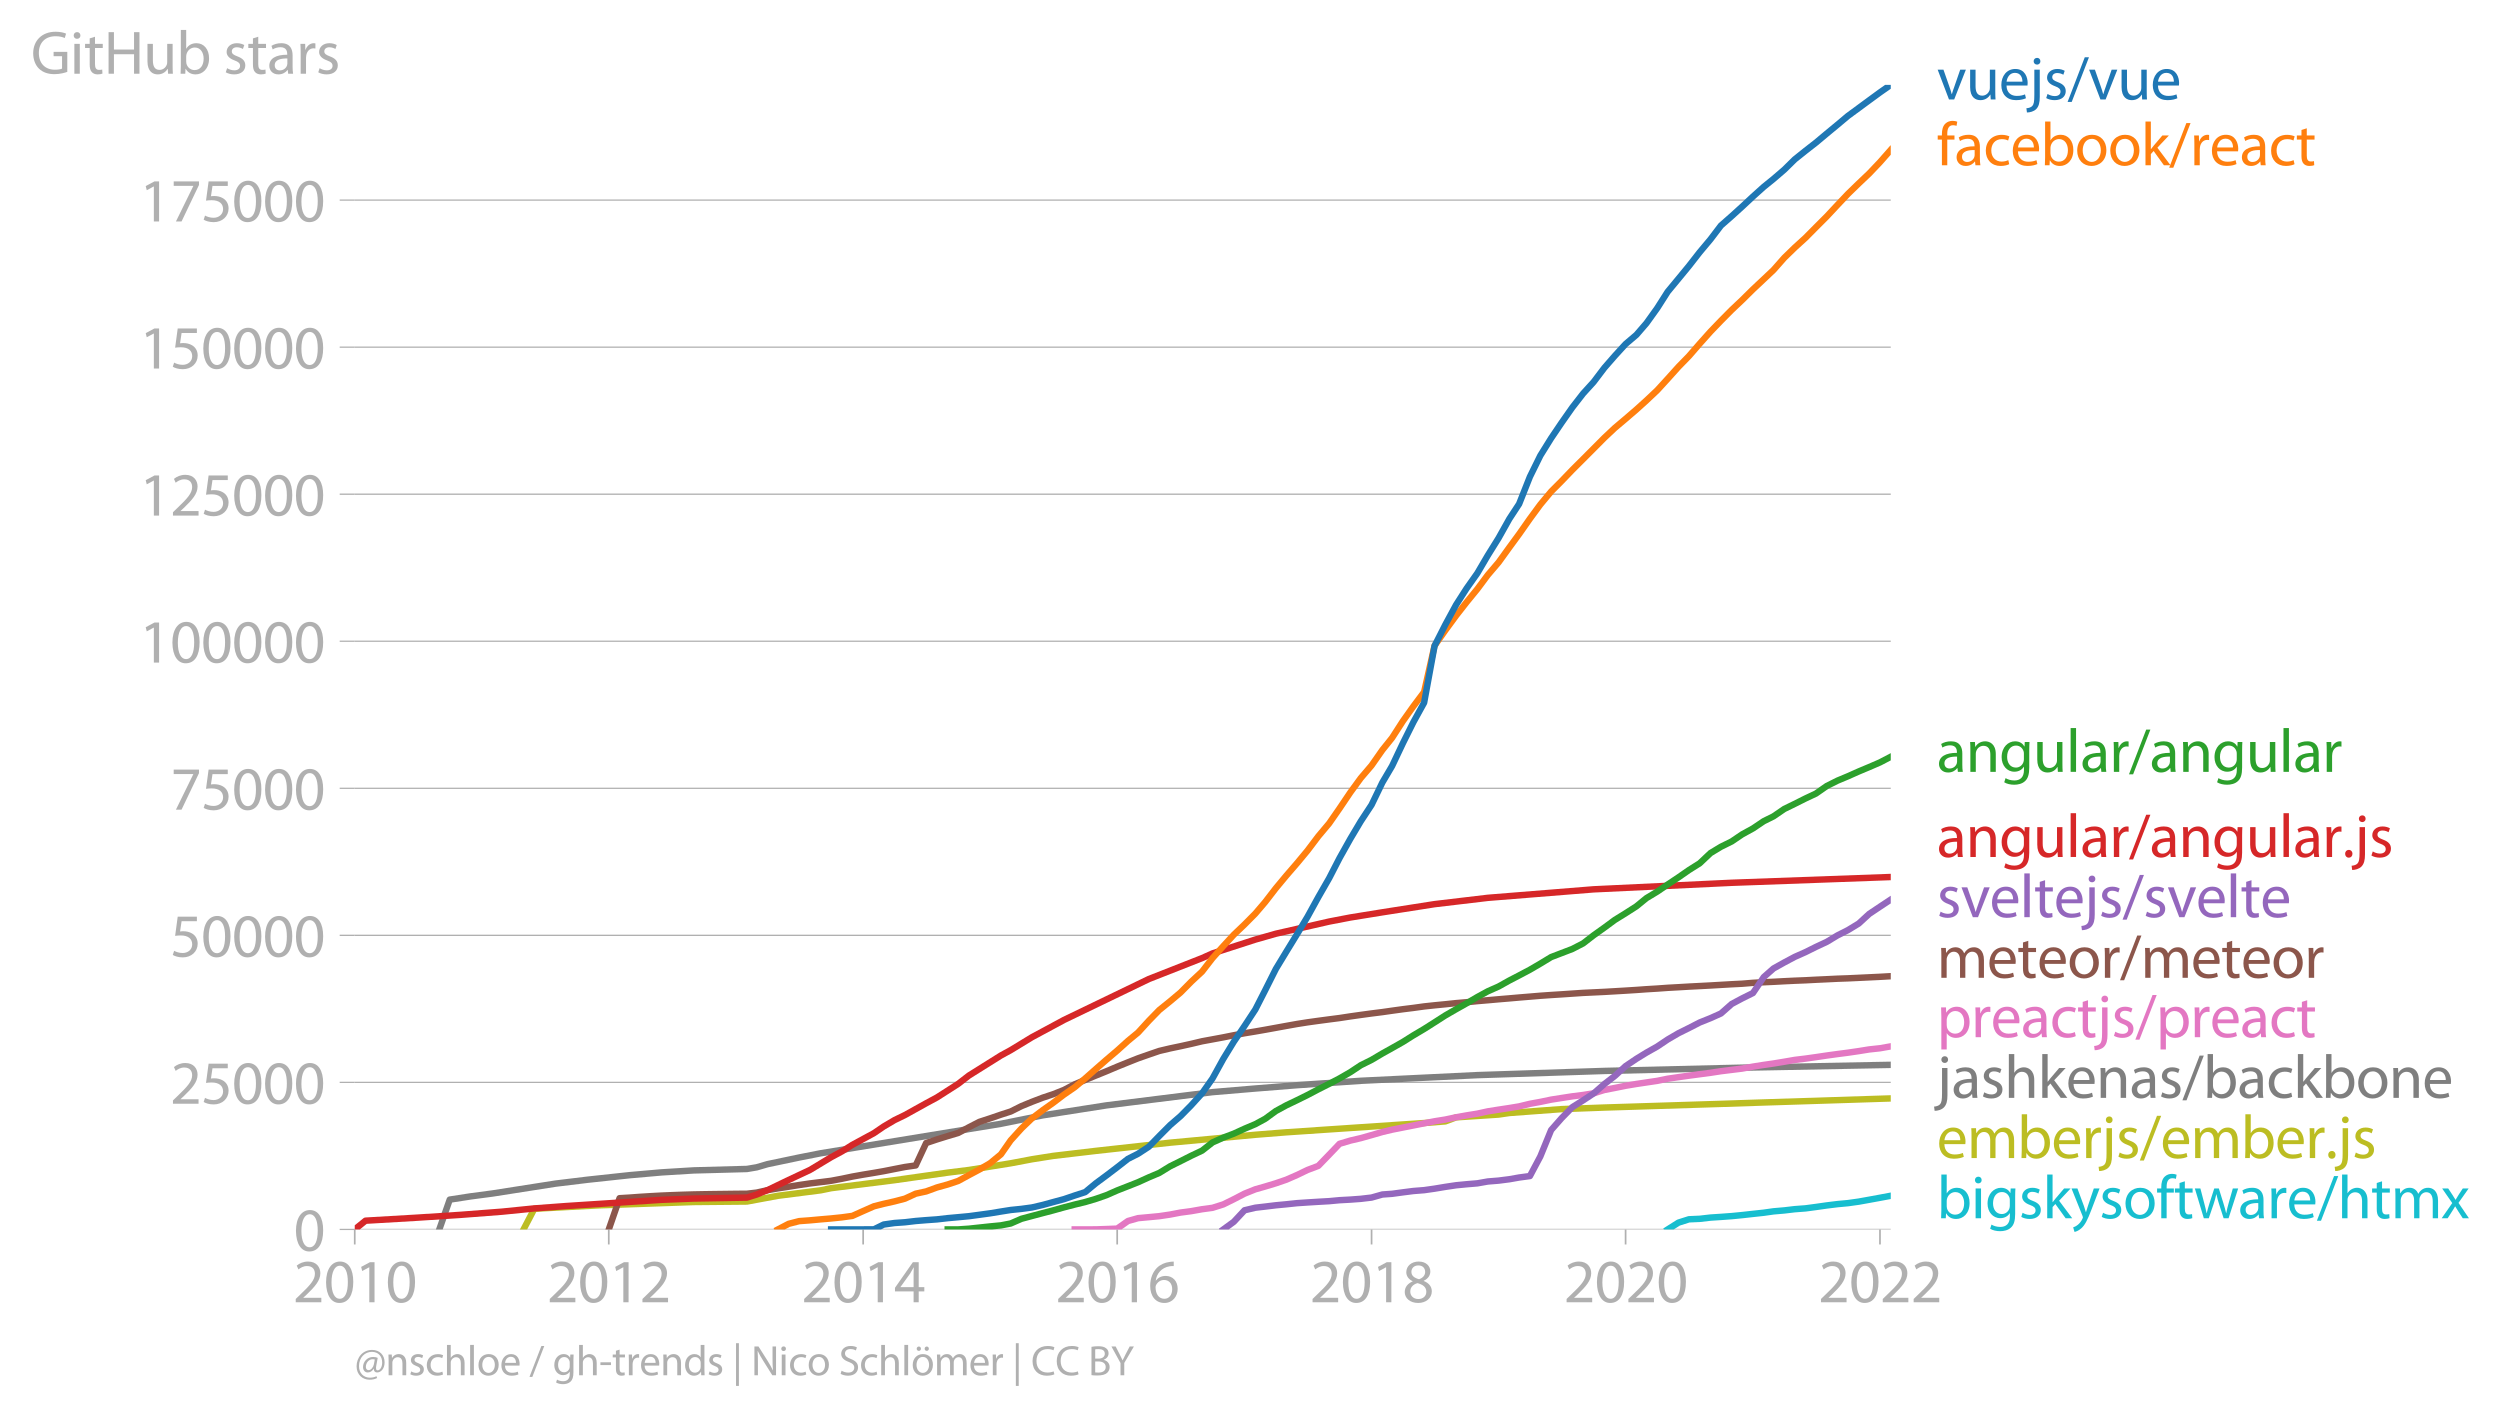 <?xml version="1.0" encoding="utf-8" standalone="no"?>
<!DOCTYPE svg PUBLIC "-//W3C//DTD SVG 1.1//EN"
  "http://www.w3.org/Graphics/SVG/1.1/DTD/svg11.dtd">
<svg xmlns:xlink="http://www.w3.org/1999/xlink" width="581.241pt" height="329.367pt" viewBox="0 0 581.241 329.367" xmlns="http://www.w3.org/2000/svg" version="1.1">
 <defs>
  <style type="text/css">*{stroke-linejoin: round; stroke-linecap: butt}</style>
 </defs>
 <g id="figure_1">
  <g id="patch_1">
   <path d="M 0 329.367 
L 581.241 329.367 
L 581.241 0 
L 0 0 
L 0 329.367 
z
" style="fill: none"/>
  </g>
  <g id="axes_1">
   <g id="patch_2">
    <path d="M 82.476 285.839 
L 439.596 285.839 
L 439.596 19.727 
L 82.476 19.727 
L 82.476 285.839 
z
" style="fill: none"/>
   </g>
   <g id="matplotlib.axis_1">
    <g id="xtick_1">
     <g id="line2d_1">
      <defs>
       <path id="m1dbf8ceb00" d="M 0 0 
L 0 3.5 
" style="stroke: #b0b0b0; stroke-width: 0.4"/>
      </defs>
      <g>
       <use xlink:href="#m1dbf8ceb00" x="82.476" y="285.839" style="fill: #b0b0b0; stroke: #b0b0b0; stroke-width: 0.4"/>
      </g>
     </g>
     <g id="text_1">
      <!-- 2010 -->
      <g style="fill: #b0b0b0" transform="translate(68.113 302.779)scale(0.14 -0.14)">
       <defs>
        <path id="MyriadPro-Regular-32" d="M 2944 0 
L 2944 467 
L 1075 467 
L 1075 480 
L 1408 787 
C 2285 1632 2842 2253 2842 3021 
C 2842 3616 2464 4230 1568 4230 
C 1088 4230 678 4051 390 3808 
L 570 3411 
C 762 3571 1075 3763 1453 3763 
C 2074 3763 2278 3373 2278 2950 
C 2272 2323 1792 1786 730 774 
L 288 346 
L 288 0 
L 2944 0 
z
" transform="scale(0.016)"/>
        <path id="MyriadPro-Regular-30" d="M 1677 4230 
C 832 4230 230 3462 230 2067 
C 243 691 794 -70 1606 -70 
C 2528 -70 3053 710 3053 2125 
C 3053 3450 2554 4230 1677 4230 
z
M 1645 3795 
C 2227 3795 2490 3123 2490 2099 
C 2490 1037 2214 365 1638 365 
C 1126 365 794 979 794 2061 
C 794 3194 1152 3795 1645 3795 
z
" transform="scale(0.016)"/>
        <path id="MyriadPro-Regular-31" d="M 1510 0 
L 2054 0 
L 2054 4160 
L 1574 4160 
L 666 3674 
L 774 3245 
L 1498 3635 
L 1510 3635 
L 1510 0 
z
" transform="scale(0.016)"/>
       </defs>
       <use xlink:href="#MyriadPro-Regular-32"/>
       <use xlink:href="#MyriadPro-Regular-30" x="51.3"/>
       <use xlink:href="#MyriadPro-Regular-31" x="102.6"/>
       <use xlink:href="#MyriadPro-Regular-30" x="153.9"/>
      </g>
     </g>
    </g>
    <g id="xtick_2">
     <g id="line2d_2">
      <g>
       <use xlink:href="#m1dbf8ceb00" x="141.538" y="285.839" style="fill: #b0b0b0; stroke: #b0b0b0; stroke-width: 0.4"/>
      </g>
     </g>
     <g id="text_2">
      <!-- 2012 -->
      <g style="fill: #b0b0b0" transform="translate(127.175 302.779)scale(0.14 -0.14)">
       <use xlink:href="#MyriadPro-Regular-32"/>
       <use xlink:href="#MyriadPro-Regular-30" x="51.3"/>
       <use xlink:href="#MyriadPro-Regular-31" x="102.6"/>
       <use xlink:href="#MyriadPro-Regular-32" x="153.9"/>
      </g>
     </g>
    </g>
    <g id="xtick_3">
     <g id="line2d_3">
      <g>
       <use xlink:href="#m1dbf8ceb00" x="200.68" y="285.839" style="fill: #b0b0b0; stroke: #b0b0b0; stroke-width: 0.4"/>
      </g>
     </g>
     <g id="text_3">
      <!-- 2014 -->
      <g style="fill: #b0b0b0" transform="translate(186.317 302.779)scale(0.14 -0.14)">
       <defs>
        <path id="MyriadPro-Regular-34" d="M 2560 0 
L 2560 1133 
L 3142 1133 
L 3142 1574 
L 2560 1574 
L 2560 4160 
L 1952 4160 
L 96 1504 
L 96 1133 
L 2029 1133 
L 2029 0 
L 2560 0 
z
M 666 1574 
L 666 1587 
L 1683 3002 
C 1798 3194 1901 3373 2029 3616 
L 2048 3616 
C 2035 3398 2029 3181 2029 2963 
L 2029 1574 
L 666 1574 
z
" transform="scale(0.016)"/>
       </defs>
       <use xlink:href="#MyriadPro-Regular-32"/>
       <use xlink:href="#MyriadPro-Regular-30" x="51.3"/>
       <use xlink:href="#MyriadPro-Regular-31" x="102.6"/>
       <use xlink:href="#MyriadPro-Regular-34" x="153.9"/>
      </g>
     </g>
    </g>
    <g id="xtick_4">
     <g id="line2d_4">
      <g>
       <use xlink:href="#m1dbf8ceb00" x="259.742" y="285.839" style="fill: #b0b0b0; stroke: #b0b0b0; stroke-width: 0.4"/>
      </g>
     </g>
     <g id="text_4">
      <!-- 2016 -->
      <g style="fill: #b0b0b0" transform="translate(245.379 302.779)scale(0.14 -0.14)">
       <defs>
        <path id="MyriadPro-Regular-36" d="M 2662 4224 
C 2560 4224 2419 4218 2253 4192 
C 1728 4128 1267 3917 922 3578 
C 512 3168 218 2522 218 1702 
C 218 621 800 -70 1690 -70 
C 2554 -70 3072 634 3072 1395 
C 3072 2208 2554 2739 1818 2739 
C 1357 2739 1011 2522 813 2259 
L 794 2259 
C 890 2944 1357 3590 2240 3738 
C 2400 3763 2547 3770 2662 3763 
L 2662 4224 
z
M 1690 365 
C 1101 365 787 870 774 1555 
C 774 1658 800 1741 838 1805 
C 992 2106 1306 2317 1645 2317 
C 2163 2317 2502 1958 2502 1363 
C 2502 768 2176 365 1696 365 
L 1690 365 
z
" transform="scale(0.016)"/>
       </defs>
       <use xlink:href="#MyriadPro-Regular-32"/>
       <use xlink:href="#MyriadPro-Regular-30" x="51.3"/>
       <use xlink:href="#MyriadPro-Regular-31" x="102.6"/>
       <use xlink:href="#MyriadPro-Regular-36" x="153.9"/>
      </g>
     </g>
    </g>
    <g id="xtick_5">
     <g id="line2d_5">
      <g>
       <use xlink:href="#m1dbf8ceb00" x="318.884" y="285.839" style="fill: #b0b0b0; stroke: #b0b0b0; stroke-width: 0.4"/>
      </g>
     </g>
     <g id="text_5">
      <!-- 2018 -->
      <g style="fill: #b0b0b0" transform="translate(304.521 302.779)scale(0.14 -0.14)">
       <defs>
        <path id="MyriadPro-Regular-38" d="M 1062 2170 
C 550 1952 237 1581 237 1056 
C 237 448 762 -70 1632 -70 
C 2426 -70 3046 416 3046 1139 
C 3046 1645 2726 2010 2208 2214 
L 2208 2234 
C 2720 2477 2893 2854 2893 3206 
C 2893 3725 2490 4230 1683 4230 
C 954 4230 397 3782 397 3123 
C 397 2765 595 2406 1056 2189 
L 1062 2170 
z
M 1645 339 
C 1114 339 794 710 813 1133 
C 813 1530 1075 1850 1562 1990 
C 2125 1830 2477 1587 2477 1082 
C 2477 659 2150 339 1645 339 
z
M 1651 3827 
C 2157 3827 2355 3482 2355 3149 
C 2355 2771 2080 2515 1722 2394 
C 1242 2522 928 2746 928 3162 
C 928 3520 1184 3827 1651 3827 
z
" transform="scale(0.016)"/>
       </defs>
       <use xlink:href="#MyriadPro-Regular-32"/>
       <use xlink:href="#MyriadPro-Regular-30" x="51.3"/>
       <use xlink:href="#MyriadPro-Regular-31" x="102.6"/>
       <use xlink:href="#MyriadPro-Regular-38" x="153.9"/>
      </g>
     </g>
    </g>
    <g id="xtick_6">
     <g id="line2d_6">
      <g>
       <use xlink:href="#m1dbf8ceb00" x="377.946" y="285.839" style="fill: #b0b0b0; stroke: #b0b0b0; stroke-width: 0.4"/>
      </g>
     </g>
     <g id="text_6">
      <!-- 2020 -->
      <g style="fill: #b0b0b0" transform="translate(363.583 302.779)scale(0.14 -0.14)">
       <use xlink:href="#MyriadPro-Regular-32"/>
       <use xlink:href="#MyriadPro-Regular-30" x="51.3"/>
       <use xlink:href="#MyriadPro-Regular-32" x="102.6"/>
       <use xlink:href="#MyriadPro-Regular-30" x="153.9"/>
      </g>
     </g>
    </g>
    <g id="xtick_7">
     <g id="line2d_7">
      <g>
       <use xlink:href="#m1dbf8ceb00" x="437.088" y="285.839" style="fill: #b0b0b0; stroke: #b0b0b0; stroke-width: 0.4"/>
      </g>
     </g>
     <g id="text_7">
      <!-- 2022 -->
      <g style="fill: #b0b0b0" transform="translate(422.725 302.779)scale(0.14 -0.14)">
       <use xlink:href="#MyriadPro-Regular-32"/>
       <use xlink:href="#MyriadPro-Regular-30" x="51.3"/>
       <use xlink:href="#MyriadPro-Regular-32" x="102.6"/>
       <use xlink:href="#MyriadPro-Regular-32" x="153.9"/>
      </g>
     </g>
    </g>
   </g>
   <g id="matplotlib.axis_2">
    <g id="ytick_1">
     <g id="line2d_8">
      <path d="M 82.476 285.839 
L 439.596 285.839 
" clip-path="url(#pa675937e5c)" style="fill: none; stroke: #b0b0b0; stroke-width: 0.3; stroke-linecap: square"/>
     </g>
     <g id="line2d_9">
      <defs>
       <path id="maea48a075a" d="M 0 0 
L -3.5 0 
" style="stroke: #b0b0b0; stroke-width: 0.3"/>
      </defs>
      <g>
       <use xlink:href="#maea48a075a" x="82.476" y="285.839" style="fill: #b0b0b0; stroke: #b0b0b0; stroke-width: 0.3"/>
      </g>
     </g>
     <g id="text_8">
      <!-- 0 -->
      <g style="fill: #b0b0b0" transform="translate(68.295 290.809)scale(0.14 -0.14)">
       <use xlink:href="#MyriadPro-Regular-30"/>
      </g>
     </g>
    </g>
    <g id="ytick_2">
     <g id="line2d_10">
      <path d="M 82.476 251.651 
L 439.596 251.651 
" clip-path="url(#pa675937e5c)" style="fill: none; stroke: #b0b0b0; stroke-width: 0.3; stroke-linecap: square"/>
     </g>
     <g id="line2d_11">
      <g>
       <use xlink:href="#maea48a075a" x="82.476" y="251.651" style="fill: #b0b0b0; stroke: #b0b0b0; stroke-width: 0.3"/>
      </g>
     </g>
     <g id="text_9">
      <!-- 25000 -->
      <g style="fill: #b0b0b0" transform="translate(39.568 256.621)scale(0.14 -0.14)">
       <defs>
        <path id="MyriadPro-Regular-35" d="M 2771 4160 
L 781 4160 
L 512 2163 
C 666 2182 851 2208 1088 2208 
C 1920 2208 2278 1824 2285 1286 
C 2285 730 1830 384 1299 384 
C 922 384 582 512 410 614 
L 269 186 
C 467 58 851 -70 1306 -70 
C 2208 -70 2854 538 2854 1350 
C 2854 1875 2586 2234 2259 2419 
C 2003 2573 1683 2643 1363 2643 
C 1210 2643 1120 2630 1024 2618 
L 1184 3686 
L 2771 3686 
L 2771 4160 
z
" transform="scale(0.016)"/>
       </defs>
       <use xlink:href="#MyriadPro-Regular-32"/>
       <use xlink:href="#MyriadPro-Regular-35" x="51.3"/>
       <use xlink:href="#MyriadPro-Regular-30" x="102.6"/>
       <use xlink:href="#MyriadPro-Regular-30" x="153.9"/>
       <use xlink:href="#MyriadPro-Regular-30" x="205.2"/>
      </g>
     </g>
    </g>
    <g id="ytick_3">
     <g id="line2d_12">
      <path d="M 82.476 217.463 
L 439.596 217.463 
" clip-path="url(#pa675937e5c)" style="fill: none; stroke: #b0b0b0; stroke-width: 0.3; stroke-linecap: square"/>
     </g>
     <g id="line2d_13">
      <g>
       <use xlink:href="#maea48a075a" x="82.476" y="217.463" style="fill: #b0b0b0; stroke: #b0b0b0; stroke-width: 0.3"/>
      </g>
     </g>
     <g id="text_10">
      <!-- 50000 -->
      <g style="fill: #b0b0b0" transform="translate(39.568 222.433)scale(0.14 -0.14)">
       <use xlink:href="#MyriadPro-Regular-35"/>
       <use xlink:href="#MyriadPro-Regular-30" x="51.3"/>
       <use xlink:href="#MyriadPro-Regular-30" x="102.6"/>
       <use xlink:href="#MyriadPro-Regular-30" x="153.9"/>
       <use xlink:href="#MyriadPro-Regular-30" x="205.2"/>
      </g>
     </g>
    </g>
    <g id="ytick_4">
     <g id="line2d_14">
      <path d="M 82.476 183.275 
L 439.596 183.275 
" clip-path="url(#pa675937e5c)" style="fill: none; stroke: #b0b0b0; stroke-width: 0.3; stroke-linecap: square"/>
     </g>
     <g id="line2d_15">
      <g>
       <use xlink:href="#maea48a075a" x="82.476" y="183.275" style="fill: #b0b0b0; stroke: #b0b0b0; stroke-width: 0.3"/>
      </g>
     </g>
     <g id="text_11">
      <!-- 75000 -->
      <g style="fill: #b0b0b0" transform="translate(39.568 188.245)scale(0.14 -0.14)">
       <defs>
        <path id="MyriadPro-Regular-37" d="M 365 4160 
L 365 3693 
L 2400 3693 
L 2400 3680 
L 595 0 
L 1178 0 
L 2989 3789 
L 2989 4160 
L 365 4160 
z
" transform="scale(0.016)"/>
       </defs>
       <use xlink:href="#MyriadPro-Regular-37"/>
       <use xlink:href="#MyriadPro-Regular-35" x="51.3"/>
       <use xlink:href="#MyriadPro-Regular-30" x="102.6"/>
       <use xlink:href="#MyriadPro-Regular-30" x="153.9"/>
       <use xlink:href="#MyriadPro-Regular-30" x="205.2"/>
      </g>
     </g>
    </g>
    <g id="ytick_5">
     <g id="line2d_16">
      <path d="M 82.476 149.087 
L 439.596 149.087 
" clip-path="url(#pa675937e5c)" style="fill: none; stroke: #b0b0b0; stroke-width: 0.3; stroke-linecap: square"/>
     </g>
     <g id="line2d_17">
      <g>
       <use xlink:href="#maea48a075a" x="82.476" y="149.087" style="fill: #b0b0b0; stroke: #b0b0b0; stroke-width: 0.3"/>
      </g>
     </g>
     <g id="text_12">
      <!-- 100000 -->
      <g style="fill: #b0b0b0" transform="translate(32.387 154.057)scale(0.14 -0.14)">
       <use xlink:href="#MyriadPro-Regular-31"/>
       <use xlink:href="#MyriadPro-Regular-30" x="51.3"/>
       <use xlink:href="#MyriadPro-Regular-30" x="102.6"/>
       <use xlink:href="#MyriadPro-Regular-30" x="153.9"/>
       <use xlink:href="#MyriadPro-Regular-30" x="205.2"/>
       <use xlink:href="#MyriadPro-Regular-30" x="256.5"/>
      </g>
     </g>
    </g>
    <g id="ytick_6">
     <g id="line2d_18">
      <path d="M 82.476 114.899 
L 439.596 114.899 
" clip-path="url(#pa675937e5c)" style="fill: none; stroke: #b0b0b0; stroke-width: 0.3; stroke-linecap: square"/>
     </g>
     <g id="line2d_19">
      <g>
       <use xlink:href="#maea48a075a" x="82.476" y="114.899" style="fill: #b0b0b0; stroke: #b0b0b0; stroke-width: 0.3"/>
      </g>
     </g>
     <g id="text_13">
      <!-- 125000 -->
      <g style="fill: #b0b0b0" transform="translate(32.387 119.869)scale(0.14 -0.14)">
       <use xlink:href="#MyriadPro-Regular-31"/>
       <use xlink:href="#MyriadPro-Regular-32" x="51.3"/>
       <use xlink:href="#MyriadPro-Regular-35" x="102.6"/>
       <use xlink:href="#MyriadPro-Regular-30" x="153.9"/>
       <use xlink:href="#MyriadPro-Regular-30" x="205.2"/>
       <use xlink:href="#MyriadPro-Regular-30" x="256.5"/>
      </g>
     </g>
    </g>
    <g id="ytick_7">
     <g id="line2d_20">
      <path d="M 82.476 80.711 
L 439.596 80.711 
" clip-path="url(#pa675937e5c)" style="fill: none; stroke: #b0b0b0; stroke-width: 0.3; stroke-linecap: square"/>
     </g>
     <g id="line2d_21">
      <g>
       <use xlink:href="#maea48a075a" x="82.476" y="80.711" style="fill: #b0b0b0; stroke: #b0b0b0; stroke-width: 0.3"/>
      </g>
     </g>
     <g id="text_14">
      <!-- 150000 -->
      <g style="fill: #b0b0b0" transform="translate(32.387 85.681)scale(0.14 -0.14)">
       <use xlink:href="#MyriadPro-Regular-31"/>
       <use xlink:href="#MyriadPro-Regular-35" x="51.3"/>
       <use xlink:href="#MyriadPro-Regular-30" x="102.6"/>
       <use xlink:href="#MyriadPro-Regular-30" x="153.9"/>
       <use xlink:href="#MyriadPro-Regular-30" x="205.2"/>
       <use xlink:href="#MyriadPro-Regular-30" x="256.5"/>
      </g>
     </g>
    </g>
    <g id="ytick_8">
     <g id="line2d_22">
      <path d="M 82.476 46.523 
L 439.596 46.523 
" clip-path="url(#pa675937e5c)" style="fill: none; stroke: #b0b0b0; stroke-width: 0.3; stroke-linecap: square"/>
     </g>
     <g id="line2d_23">
      <g>
       <use xlink:href="#maea48a075a" x="82.476" y="46.523" style="fill: #b0b0b0; stroke: #b0b0b0; stroke-width: 0.3"/>
      </g>
     </g>
     <g id="text_15">
      <!-- 175000 -->
      <g style="fill: #b0b0b0" transform="translate(32.387 51.493)scale(0.14 -0.14)">
       <use xlink:href="#MyriadPro-Regular-31"/>
       <use xlink:href="#MyriadPro-Regular-37" x="51.3"/>
       <use xlink:href="#MyriadPro-Regular-35" x="102.6"/>
       <use xlink:href="#MyriadPro-Regular-30" x="153.9"/>
       <use xlink:href="#MyriadPro-Regular-30" x="205.2"/>
       <use xlink:href="#MyriadPro-Regular-30" x="256.5"/>
      </g>
     </g>
    </g>
    <g id="text_16">
     <!-- GitHub stars -->
     <g style="fill: #b0b0b0" transform="translate(7.2 17.14)scale(0.14 -0.14)">
      <defs>
       <path id="MyriadPro-Regular-47" d="M 3770 2266 
L 2349 2266 
L 2349 1818 
L 3226 1818 
L 3226 531 
C 3098 467 2848 416 2483 416 
C 1478 416 819 1062 819 2157 
C 819 3238 1504 3891 2554 3891 
C 2989 3891 3277 3808 3507 3706 
L 3642 4160 
C 3456 4250 3066 4358 2566 4358 
C 1120 4358 237 3418 230 2131 
C 230 1459 461 883 832 525 
C 1254 122 1792 -45 2445 -45 
C 3027 -45 3520 102 3770 192 
L 3770 2266 
z
" transform="scale(0.016)"/>
       <path id="MyriadPro-Regular-69" d="M 1030 0 
L 1030 3098 
L 467 3098 
L 467 0 
L 1030 0 
z
M 749 4320 
C 544 4320 397 4166 397 3968 
C 397 3776 538 3622 736 3622 
C 960 3622 1101 3776 1094 3968 
C 1094 4166 960 4320 749 4320 
z
" transform="scale(0.016)"/>
       <path id="MyriadPro-Regular-74" d="M 595 3667 
L 595 3098 
L 115 3098 
L 115 2669 
L 595 2669 
L 595 979 
C 595 614 653 339 813 173 
C 947 19 1158 -70 1421 -70 
C 1638 -70 1811 -32 1920 13 
L 1894 435 
C 1811 410 1722 397 1568 397 
C 1254 397 1146 614 1146 998 
L 1146 2669 
L 1952 2669 
L 1952 3098 
L 1146 3098 
L 1146 3840 
L 595 3667 
z
" transform="scale(0.016)"/>
       <path id="MyriadPro-Regular-48" d="M 486 4314 
L 486 0 
L 1043 0 
L 1043 2022 
L 3130 2022 
L 3130 0 
L 3693 0 
L 3693 4314 
L 3130 4314 
L 3130 2509 
L 1043 2509 
L 1043 4314 
L 486 4314 
z
" transform="scale(0.016)"/>
       <path id="MyriadPro-Regular-75" d="M 3059 3098 
L 2496 3098 
L 2496 1197 
C 2496 1094 2477 992 2445 909 
C 2342 659 2080 397 1702 397 
C 1190 397 1011 794 1011 1382 
L 1011 3098 
L 448 3098 
L 448 1286 
C 448 198 1030 -70 1517 -70 
C 2067 -70 2394 256 2541 506 
L 2554 506 
L 2586 0 
L 3085 0 
C 3066 243 3059 525 3059 845 
L 3059 3098 
z
" transform="scale(0.016)"/>
       <path id="MyriadPro-Regular-62" d="M 467 800 
C 467 525 454 211 442 0 
L 928 0 
L 954 512 
L 973 512 
C 1203 102 1562 -70 2010 -70 
C 2701 -70 3398 480 3398 1587 
C 3405 2528 2861 3168 2093 3168 
C 1594 3168 1235 2944 1037 2598 
L 1024 2598 
L 1024 4544 
L 467 4544 
L 467 800 
z
M 1024 1798 
C 1024 1888 1043 1965 1056 2029 
C 1171 2458 1530 2720 1914 2720 
C 2515 2720 2835 2189 2835 1568 
C 2835 858 2483 378 1894 378 
C 1485 378 1158 646 1050 1037 
C 1037 1101 1024 1171 1024 1242 
L 1024 1798 
z
" transform="scale(0.016)"/>
       <path id="MyriadPro-Regular-20" transform="scale(0.016)"/>
       <path id="MyriadPro-Regular-73" d="M 250 147 
C 467 19 781 -70 1120 -70 
C 1856 -70 2278 320 2278 864 
C 2278 1325 2003 1594 1466 1798 
C 1062 1952 877 2067 877 2323 
C 877 2554 1062 2746 1395 2746 
C 1683 2746 1907 2643 2029 2566 
L 2170 2976 
C 1997 3078 1722 3168 1408 3168 
C 742 3168 339 2758 339 2259 
C 339 1888 602 1581 1158 1382 
C 1574 1229 1734 1082 1734 813 
C 1734 557 1542 352 1133 352 
C 851 352 557 467 390 576 
L 250 147 
z
" transform="scale(0.016)"/>
       <path id="MyriadPro-Regular-61" d="M 2643 1901 
C 2643 2522 2413 3168 1466 3168 
C 1075 3168 704 3059 448 2893 
L 576 2522 
C 794 2662 1094 2752 1382 2752 
C 2016 2752 2086 2291 2086 2035 
L 2086 1971 
C 890 1978 224 1568 224 819 
C 224 371 544 -70 1171 -70 
C 1613 -70 1946 147 2118 390 
L 2138 390 
L 2182 0 
L 2694 0 
C 2656 211 2643 474 2643 742 
L 2643 1901 
z
M 2099 1043 
C 2099 986 2086 922 2067 864 
C 1978 602 1722 346 1318 346 
C 1030 346 787 518 787 883 
C 787 1485 1485 1594 2099 1581 
L 2099 1043 
z
" transform="scale(0.016)"/>
       <path id="MyriadPro-Regular-72" d="M 467 0 
L 1024 0 
L 1024 1651 
C 1024 1747 1037 1837 1050 1914 
C 1126 2336 1408 2637 1805 2637 
C 1882 2637 1939 2630 1997 2618 
L 1997 3149 
C 1946 3162 1901 3168 1837 3168 
C 1459 3168 1120 2906 979 2490 
L 954 2490 
L 934 3098 
L 442 3098 
C 461 2810 467 2496 467 2131 
L 467 0 
z
" transform="scale(0.016)"/>
      </defs>
      <use xlink:href="#MyriadPro-Regular-47"/>
      <use xlink:href="#MyriadPro-Regular-69" x="64.6"/>
      <use xlink:href="#MyriadPro-Regular-74" x="88"/>
      <use xlink:href="#MyriadPro-Regular-48" x="121.1"/>
      <use xlink:href="#MyriadPro-Regular-75" x="186.3"/>
      <use xlink:href="#MyriadPro-Regular-62" x="241.4"/>
      <use xlink:href="#MyriadPro-Regular-20" x="298.3"/>
      <use xlink:href="#MyriadPro-Regular-73" x="319.5"/>
      <use xlink:href="#MyriadPro-Regular-74" x="359.1"/>
      <use xlink:href="#MyriadPro-Regular-61" x="392.2"/>
      <use xlink:href="#MyriadPro-Regular-72" x="440.4"/>
      <use xlink:href="#MyriadPro-Regular-73" x="473.1"/>
     </g>
    </g>
   </g>
   <g id="line2d_24">
    <path d="M 387.735 285.839 
L 390.243 284.255 
L 392.671 283.482 
L 395.179 283.37 
L 397.687 283.083 
L 400.114 282.925 
L 402.622 282.741 
L 405.049 282.504 
L 407.557 282.224 
L 410.065 281.954 
L 412.331 281.634 
L 414.839 281.417 
L 417.266 281.13 
L 419.774 280.941 
L 422.201 280.618 
L 424.71 280.261 
L 427.218 279.951 
L 429.645 279.725 
L 432.153 279.375 
L 434.58 278.938 
L 437.088 278.478 
L 439.596 278.01 
" clip-path="url(#pa675937e5c)" style="fill: none; stroke: #17becf; stroke-width: 1.5; stroke-linecap: square"/>
   </g>
   <g id="line2d_25">
    <path d="M 121.716 285.839 
L 124.224 281.037 
L 139.03 280.246 
L 161.279 279.464 
L 173.658 279.352 
L 180.858 278.017 
L 190.81 276.743 
L 193.237 276.246 
L 207.962 274.389 
L 220.34 272.631 
L 225.276 272.014 
L 234.984 270.46 
L 239.92 269.524 
L 244.855 268.743 
L 254.806 267.572 
L 272.039 265.669 
L 291.862 263.828 
L 299.062 263.255 
L 331.101 261.1 
L 336.036 260.717 
L 338.544 259.781 
L 348.415 259.134 
L 350.923 258.765 
L 363.059 257.867 
L 373.01 257.5 
L 400.114 256.647 
L 410.065 256.32 
L 439.596 255.378 
L 439.596 255.378 
" clip-path="url(#pa675937e5c)" style="fill: none; stroke: #bcbd22; stroke-width: 1.5; stroke-linecap: square"/>
   </g>
   <g id="line2d_26">
    <path d="M 102.136 285.839 
L 104.564 278.906 
L 109.499 278.144 
L 114.515 277.48 
L 129.159 275.186 
L 136.603 274.281 
L 146.392 273.225 
L 153.836 272.572 
L 161.279 272.115 
L 173.658 271.781 
L 175.923 271.398 
L 178.431 270.665 
L 185.793 269.119 
L 190.81 268.131 
L 232.719 261.277 
L 242.428 259.314 
L 257.234 256.997 
L 281.91 253.915 
L 291.862 253.074 
L 301.57 252.301 
L 316.376 251.279 
L 343.48 249.962 
L 373.01 248.989 
L 405.049 248.231 
L 439.596 247.572 
L 439.596 247.572 
" clip-path="url(#pa675937e5c)" style="fill: none; stroke: #7f7f7f; stroke-width: 1.5; stroke-linecap: square"/>
   </g>
   <g id="text_17">
    <!-- vuejs/vue -->
    <g style="fill: #1f77b4" transform="translate(450.31 23.13)scale(0.14 -0.14)">
     <defs>
      <path id="MyriadPro-Regular-76" d="M 83 3098 
L 1261 0 
L 1798 0 
L 3014 3098 
L 2426 3098 
L 1824 1357 
C 1722 1075 1632 819 1562 563 
L 1542 563 
C 1478 819 1395 1075 1293 1357 
L 685 3098 
L 83 3098 
z
" transform="scale(0.016)"/>
      <path id="MyriadPro-Regular-65" d="M 2957 1446 
C 2963 1504 2976 1594 2976 1709 
C 2976 2278 2707 3168 1696 3168 
C 794 3168 243 2432 243 1498 
C 243 563 813 -70 1766 -70 
C 2259 -70 2598 38 2797 128 
L 2701 531 
C 2490 442 2246 371 1843 371 
C 1280 371 794 685 781 1446 
L 2957 1446 
z
M 787 1850 
C 832 2240 1082 2765 1651 2765 
C 2285 2765 2438 2208 2432 1850 
L 787 1850 
z
" transform="scale(0.016)"/>
      <path id="MyriadPro-Regular-6a" d="M -230 -1350 
C 70 -1350 480 -1248 730 -998 
C 1005 -717 1101 -326 1101 275 
L 1101 3098 
L 538 3098 
L 538 493 
C 538 -250 480 -499 326 -672 
C 192 -819 -32 -890 -288 -909 
L -230 -1350 
z
M 826 4320 
C 614 4320 467 4166 467 3968 
C 467 3782 602 3622 813 3622 
C 1037 3622 1171 3782 1165 3968 
C 1165 4166 1030 4320 826 4320 
z
" transform="scale(0.016)"/>
      <path id="MyriadPro-Regular-2f" d="M 422 -256 
L 2214 4384 
L 1779 4384 
L -6 -256 
L 422 -256 
z
" transform="scale(0.016)"/>
     </defs>
     <use xlink:href="#MyriadPro-Regular-76"/>
     <use xlink:href="#MyriadPro-Regular-75" x="48.1"/>
     <use xlink:href="#MyriadPro-Regular-65" x="103.2"/>
     <use xlink:href="#MyriadPro-Regular-6a" x="153.3"/>
     <use xlink:href="#MyriadPro-Regular-73" x="177.6"/>
     <use xlink:href="#MyriadPro-Regular-2f" x="217.2"/>
     <use xlink:href="#MyriadPro-Regular-76" x="251.5"/>
     <use xlink:href="#MyriadPro-Regular-75" x="299.6"/>
     <use xlink:href="#MyriadPro-Regular-65" x="354.7"/>
    </g>
   </g>
   <g id="text_18">
    <!-- facebook/react -->
    <g style="fill: #ff7f0e" transform="translate(450.31 38.43)scale(0.14 -0.14)">
     <defs>
      <path id="MyriadPro-Regular-66" d="M 1082 0 
L 1082 2669 
L 1830 2669 
L 1830 3098 
L 1082 3098 
L 1082 3264 
C 1082 3738 1203 4160 1683 4160 
C 1843 4160 1958 4128 2042 4090 
L 2118 4525 
C 2010 4570 1837 4614 1638 4614 
C 1376 4614 1094 4531 883 4326 
C 621 4077 525 3680 525 3245 
L 525 3098 
L 90 3098 
L 90 2669 
L 525 2669 
L 525 0 
L 1082 0 
z
" transform="scale(0.016)"/>
      <path id="MyriadPro-Regular-63" d="M 2579 538 
C 2419 467 2208 384 1888 384 
C 1274 384 813 826 813 1542 
C 813 2189 1197 2714 1907 2714 
C 2214 2714 2426 2643 2560 2566 
L 2688 3002 
C 2534 3078 2240 3162 1907 3162 
C 896 3162 243 2470 243 1517 
C 243 570 851 -70 1786 -70 
C 2202 -70 2528 38 2675 115 
L 2579 538 
z
" transform="scale(0.016)"/>
      <path id="MyriadPro-Regular-6f" d="M 1779 3168 
C 922 3168 243 2560 243 1523 
C 243 544 890 -70 1728 -70 
C 2477 -70 3270 429 3270 1574 
C 3270 2522 2669 3168 1779 3168 
z
M 1766 2746 
C 2432 2746 2694 2080 2694 1555 
C 2694 858 2291 352 1754 352 
C 1203 352 813 864 813 1542 
C 813 2131 1101 2746 1766 2746 
z
" transform="scale(0.016)"/>
      <path id="MyriadPro-Regular-6b" d="M 1024 4544 
L 467 4544 
L 467 0 
L 1024 0 
L 1024 1165 
L 1312 1485 
L 2381 0 
L 3066 0 
L 1702 1824 
L 2899 3098 
L 2221 3098 
L 1312 2029 
C 1222 1920 1114 1786 1037 1677 
L 1024 1677 
L 1024 4544 
z
" transform="scale(0.016)"/>
     </defs>
     <use xlink:href="#MyriadPro-Regular-66"/>
     <use xlink:href="#MyriadPro-Regular-61" x="29.2"/>
     <use xlink:href="#MyriadPro-Regular-63" x="77.4"/>
     <use xlink:href="#MyriadPro-Regular-65" x="122.2"/>
     <use xlink:href="#MyriadPro-Regular-62" x="172.3"/>
     <use xlink:href="#MyriadPro-Regular-6f" x="229.2"/>
     <use xlink:href="#MyriadPro-Regular-6f" x="284.1"/>
     <use xlink:href="#MyriadPro-Regular-6b" x="339"/>
     <use xlink:href="#MyriadPro-Regular-2f" x="385.9"/>
     <use xlink:href="#MyriadPro-Regular-72" x="420.2"/>
     <use xlink:href="#MyriadPro-Regular-65" x="452.9"/>
     <use xlink:href="#MyriadPro-Regular-61" x="503"/>
     <use xlink:href="#MyriadPro-Regular-63" x="551.2"/>
     <use xlink:href="#MyriadPro-Regular-74" x="596"/>
    </g>
   </g>
   <g id="text_19">
    <!-- angular/angular -->
    <g style="fill: #2ca02c" transform="translate(450.31 179.45)scale(0.14 -0.14)">
     <defs>
      <path id="MyriadPro-Regular-6e" d="M 467 0 
L 1030 0 
L 1030 1862 
C 1030 1958 1043 2054 1069 2125 
C 1165 2438 1453 2701 1824 2701 
C 2355 2701 2541 2285 2541 1786 
L 2541 0 
L 3104 0 
L 3104 1850 
C 3104 2912 2438 3168 2010 3168 
C 1498 3168 1139 2880 986 2586 
L 973 2586 
L 941 3098 
L 442 3098 
C 461 2842 467 2579 467 2259 
L 467 0 
z
" transform="scale(0.016)"/>
      <path id="MyriadPro-Regular-67" d="M 3110 2246 
C 3110 2624 3123 2874 3136 3098 
L 2643 3098 
L 2618 2630 
L 2605 2630 
C 2470 2886 2176 3168 1638 3168 
C 928 3168 243 2573 243 1523 
C 243 666 794 13 1562 13 
C 2042 13 2374 243 2547 531 
L 2560 531 
L 2560 186 
C 2560 -595 2138 -896 1562 -896 
C 1178 -896 858 -781 653 -653 
L 512 -1082 
C 762 -1248 1171 -1338 1542 -1338 
C 1933 -1338 2368 -1248 2669 -966 
C 2970 -698 3110 -262 3110 448 
L 3110 2246 
z
M 2554 1318 
C 2554 1222 2541 1114 2509 1018 
C 2387 659 2074 442 1728 442 
C 1120 442 813 947 813 1555 
C 813 2272 1197 2726 1734 2726 
C 2144 2726 2419 2458 2522 2131 
C 2547 2054 2554 1971 2554 1875 
L 2554 1318 
z
" transform="scale(0.016)"/>
      <path id="MyriadPro-Regular-6c" d="M 467 0 
L 1030 0 
L 1030 4544 
L 467 4544 
L 467 0 
z
" transform="scale(0.016)"/>
     </defs>
     <use xlink:href="#MyriadPro-Regular-61"/>
     <use xlink:href="#MyriadPro-Regular-6e" x="48.2"/>
     <use xlink:href="#MyriadPro-Regular-67" x="103.7"/>
     <use xlink:href="#MyriadPro-Regular-75" x="159.6"/>
     <use xlink:href="#MyriadPro-Regular-6c" x="214.7"/>
     <use xlink:href="#MyriadPro-Regular-61" x="238.3"/>
     <use xlink:href="#MyriadPro-Regular-72" x="286.5"/>
     <use xlink:href="#MyriadPro-Regular-2f" x="319.2"/>
     <use xlink:href="#MyriadPro-Regular-61" x="353.5"/>
     <use xlink:href="#MyriadPro-Regular-6e" x="401.7"/>
     <use xlink:href="#MyriadPro-Regular-67" x="457.2"/>
     <use xlink:href="#MyriadPro-Regular-75" x="513.1"/>
     <use xlink:href="#MyriadPro-Regular-6c" x="568.2"/>
     <use xlink:href="#MyriadPro-Regular-61" x="591.8"/>
     <use xlink:href="#MyriadPro-Regular-72" x="640"/>
    </g>
   </g>
   <g id="text_20">
    <!-- angular/angular.js -->
    <g style="fill: #d62728" transform="translate(450.31 199.243)scale(0.14 -0.14)">
     <defs>
      <path id="MyriadPro-Regular-2e" d="M 710 -70 
C 947 -70 1094 102 1094 333 
C 1094 570 941 736 717 736 
C 493 736 333 570 333 333 
C 333 102 486 -70 704 -70 
L 710 -70 
z
" transform="scale(0.016)"/>
     </defs>
     <use xlink:href="#MyriadPro-Regular-61"/>
     <use xlink:href="#MyriadPro-Regular-6e" x="48.2"/>
     <use xlink:href="#MyriadPro-Regular-67" x="103.7"/>
     <use xlink:href="#MyriadPro-Regular-75" x="159.6"/>
     <use xlink:href="#MyriadPro-Regular-6c" x="214.7"/>
     <use xlink:href="#MyriadPro-Regular-61" x="238.3"/>
     <use xlink:href="#MyriadPro-Regular-72" x="286.5"/>
     <use xlink:href="#MyriadPro-Regular-2f" x="319.2"/>
     <use xlink:href="#MyriadPro-Regular-61" x="353.5"/>
     <use xlink:href="#MyriadPro-Regular-6e" x="401.7"/>
     <use xlink:href="#MyriadPro-Regular-67" x="457.2"/>
     <use xlink:href="#MyriadPro-Regular-75" x="513.1"/>
     <use xlink:href="#MyriadPro-Regular-6c" x="568.2"/>
     <use xlink:href="#MyriadPro-Regular-61" x="591.8"/>
     <use xlink:href="#MyriadPro-Regular-72" x="640"/>
     <use xlink:href="#MyriadPro-Regular-2e" x="672.7"/>
     <use xlink:href="#MyriadPro-Regular-6a" x="693.4"/>
     <use xlink:href="#MyriadPro-Regular-73" x="717.7"/>
    </g>
   </g>
   <g id="text_21">
    <!-- sveltejs/svelte -->
    <g style="fill: #9467bd" transform="translate(450.31 213.243)scale(0.14 -0.14)">
     <use xlink:href="#MyriadPro-Regular-73"/>
     <use xlink:href="#MyriadPro-Regular-76" x="39.6"/>
     <use xlink:href="#MyriadPro-Regular-65" x="87.7"/>
     <use xlink:href="#MyriadPro-Regular-6c" x="137.8"/>
     <use xlink:href="#MyriadPro-Regular-74" x="161.4"/>
     <use xlink:href="#MyriadPro-Regular-65" x="194.5"/>
     <use xlink:href="#MyriadPro-Regular-6a" x="244.6"/>
     <use xlink:href="#MyriadPro-Regular-73" x="268.9"/>
     <use xlink:href="#MyriadPro-Regular-2f" x="308.5"/>
     <use xlink:href="#MyriadPro-Regular-73" x="342.8"/>
     <use xlink:href="#MyriadPro-Regular-76" x="382.4"/>
     <use xlink:href="#MyriadPro-Regular-65" x="430.5"/>
     <use xlink:href="#MyriadPro-Regular-6c" x="480.6"/>
     <use xlink:href="#MyriadPro-Regular-74" x="504.2"/>
     <use xlink:href="#MyriadPro-Regular-65" x="537.3"/>
    </g>
   </g>
   <g id="text_22">
    <!-- meteor/meteor -->
    <g style="fill: #8c564b" transform="translate(450.31 227.334)scale(0.14 -0.14)">
     <defs>
      <path id="MyriadPro-Regular-6d" d="M 467 0 
L 1018 0 
L 1018 1869 
C 1018 1965 1030 2061 1062 2144 
C 1152 2426 1408 2707 1760 2707 
C 2189 2707 2406 2349 2406 1856 
L 2406 0 
L 2957 0 
L 2957 1914 
C 2957 2016 2976 2118 3002 2195 
C 3098 2470 3347 2707 3667 2707 
C 4122 2707 4339 2349 4339 1754 
L 4339 0 
L 4890 0 
L 4890 1824 
C 4890 2899 4282 3168 3872 3168 
C 3578 3168 3373 3091 3187 2950 
C 3059 2854 2938 2720 2842 2547 
L 2829 2547 
C 2694 2912 2374 3168 1952 3168 
C 1440 3168 1152 2893 979 2598 
L 960 2598 
L 934 3098 
L 442 3098 
C 461 2842 467 2579 467 2259 
L 467 0 
z
" transform="scale(0.016)"/>
     </defs>
     <use xlink:href="#MyriadPro-Regular-6d"/>
     <use xlink:href="#MyriadPro-Regular-65" x="83.4"/>
     <use xlink:href="#MyriadPro-Regular-74" x="133.5"/>
     <use xlink:href="#MyriadPro-Regular-65" x="166.6"/>
     <use xlink:href="#MyriadPro-Regular-6f" x="216.7"/>
     <use xlink:href="#MyriadPro-Regular-72" x="271.6"/>
     <use xlink:href="#MyriadPro-Regular-2f" x="304.3"/>
     <use xlink:href="#MyriadPro-Regular-6d" x="338.6"/>
     <use xlink:href="#MyriadPro-Regular-65" x="422"/>
     <use xlink:href="#MyriadPro-Regular-74" x="472.1"/>
     <use xlink:href="#MyriadPro-Regular-65" x="505.2"/>
     <use xlink:href="#MyriadPro-Regular-6f" x="555.3"/>
     <use xlink:href="#MyriadPro-Regular-72" x="610.2"/>
    </g>
   </g>
   <g id="text_23">
    <!-- preactjs/preact -->
    <g style="fill: #e377c2" transform="translate(450.31 241.152)scale(0.14 -0.14)">
     <defs>
      <path id="MyriadPro-Regular-70" d="M 467 -1267 
L 1024 -1267 
L 1024 416 
L 1037 416 
C 1222 109 1581 -70 1990 -70 
C 2720 -70 3398 480 3398 1594 
C 3398 2534 2835 3168 2086 3168 
C 1581 3168 1216 2944 986 2566 
L 973 2566 
L 947 3098 
L 442 3098 
C 454 2803 467 2483 467 2086 
L 467 -1267 
z
M 1024 1792 
C 1024 1869 1043 1952 1062 2022 
C 1171 2445 1530 2720 1914 2720 
C 2509 2720 2835 2189 2835 1568 
C 2835 858 2490 371 1894 371 
C 1491 371 1152 640 1050 1030 
C 1037 1101 1024 1178 1024 1261 
L 1024 1792 
z
" transform="scale(0.016)"/>
     </defs>
     <use xlink:href="#MyriadPro-Regular-70"/>
     <use xlink:href="#MyriadPro-Regular-72" x="56.9"/>
     <use xlink:href="#MyriadPro-Regular-65" x="89.6"/>
     <use xlink:href="#MyriadPro-Regular-61" x="139.7"/>
     <use xlink:href="#MyriadPro-Regular-63" x="187.9"/>
     <use xlink:href="#MyriadPro-Regular-74" x="232.7"/>
     <use xlink:href="#MyriadPro-Regular-6a" x="265.8"/>
     <use xlink:href="#MyriadPro-Regular-73" x="290.1"/>
     <use xlink:href="#MyriadPro-Regular-2f" x="329.7"/>
     <use xlink:href="#MyriadPro-Regular-70" x="364"/>
     <use xlink:href="#MyriadPro-Regular-72" x="420.9"/>
     <use xlink:href="#MyriadPro-Regular-65" x="453.6"/>
     <use xlink:href="#MyriadPro-Regular-61" x="503.7"/>
     <use xlink:href="#MyriadPro-Regular-63" x="551.9"/>
     <use xlink:href="#MyriadPro-Regular-74" x="596.7"/>
    </g>
   </g>
   <g id="text_24">
    <!-- jashkenas/backbone -->
    <g style="fill: #7f7f7f" transform="translate(450.31 255.243)scale(0.14 -0.14)">
     <defs>
      <path id="MyriadPro-Regular-68" d="M 467 0 
L 1030 0 
L 1030 1869 
C 1030 1978 1037 2061 1069 2138 
C 1171 2445 1459 2701 1824 2701 
C 2355 2701 2541 2278 2541 1779 
L 2541 0 
L 3104 0 
L 3104 1843 
C 3104 2912 2438 3168 2022 3168 
C 1811 3168 1613 3104 1446 3008 
C 1274 2912 1133 2771 1043 2611 
L 1030 2611 
L 1030 4544 
L 467 4544 
L 467 0 
z
" transform="scale(0.016)"/>
     </defs>
     <use xlink:href="#MyriadPro-Regular-6a"/>
     <use xlink:href="#MyriadPro-Regular-61" x="24.3"/>
     <use xlink:href="#MyriadPro-Regular-73" x="72.5"/>
     <use xlink:href="#MyriadPro-Regular-68" x="112.1"/>
     <use xlink:href="#MyriadPro-Regular-6b" x="167.6"/>
     <use xlink:href="#MyriadPro-Regular-65" x="214.5"/>
     <use xlink:href="#MyriadPro-Regular-6e" x="264.6"/>
     <use xlink:href="#MyriadPro-Regular-61" x="320.1"/>
     <use xlink:href="#MyriadPro-Regular-73" x="368.3"/>
     <use xlink:href="#MyriadPro-Regular-2f" x="407.9"/>
     <use xlink:href="#MyriadPro-Regular-62" x="442.2"/>
     <use xlink:href="#MyriadPro-Regular-61" x="499.1"/>
     <use xlink:href="#MyriadPro-Regular-63" x="547.3"/>
     <use xlink:href="#MyriadPro-Regular-6b" x="592.1"/>
     <use xlink:href="#MyriadPro-Regular-62" x="639"/>
     <use xlink:href="#MyriadPro-Regular-6f" x="695.9"/>
     <use xlink:href="#MyriadPro-Regular-6e" x="750.8"/>
     <use xlink:href="#MyriadPro-Regular-65" x="806.3"/>
    </g>
   </g>
   <g id="text_25">
    <!-- emberjs/ember.js -->
    <g style="fill: #bcbd22" transform="translate(450.31 269.243)scale(0.14 -0.14)">
     <use xlink:href="#MyriadPro-Regular-65"/>
     <use xlink:href="#MyriadPro-Regular-6d" x="50.1"/>
     <use xlink:href="#MyriadPro-Regular-62" x="133.5"/>
     <use xlink:href="#MyriadPro-Regular-65" x="190.4"/>
     <use xlink:href="#MyriadPro-Regular-72" x="240.5"/>
     <use xlink:href="#MyriadPro-Regular-6a" x="273.2"/>
     <use xlink:href="#MyriadPro-Regular-73" x="297.5"/>
     <use xlink:href="#MyriadPro-Regular-2f" x="337.1"/>
     <use xlink:href="#MyriadPro-Regular-65" x="371.4"/>
     <use xlink:href="#MyriadPro-Regular-6d" x="421.5"/>
     <use xlink:href="#MyriadPro-Regular-62" x="504.9"/>
     <use xlink:href="#MyriadPro-Regular-65" x="561.8"/>
     <use xlink:href="#MyriadPro-Regular-72" x="611.9"/>
     <use xlink:href="#MyriadPro-Regular-2e" x="644.6"/>
     <use xlink:href="#MyriadPro-Regular-6a" x="665.3"/>
     <use xlink:href="#MyriadPro-Regular-73" x="689.6"/>
    </g>
   </g>
   <g id="text_26">
    <!-- bigskysoftware/htmx -->
    <g style="fill: #17becf" transform="translate(450.31 283.25)scale(0.14 -0.14)">
     <defs>
      <path id="MyriadPro-Regular-79" d="M 58 3098 
L 1203 243 
C 1229 173 1242 128 1242 96 
C 1242 64 1222 19 1197 -38 
C 1069 -326 877 -544 723 -666 
C 557 -806 371 -896 230 -941 
L 371 -1414 
C 512 -1389 787 -1293 1062 -1050 
C 1446 -717 1722 -173 2125 890 
L 2970 3098 
L 2374 3098 
L 1760 1280 
C 1683 1056 1619 819 1562 634 
L 1549 634 
C 1498 819 1421 1062 1350 1267 
L 672 3098 
L 58 3098 
z
" transform="scale(0.016)"/>
      <path id="MyriadPro-Regular-77" d="M 115 3098 
L 1050 0 
L 1562 0 
L 2061 1472 
C 2170 1805 2266 2125 2342 2496 
L 2355 2496 
C 2432 2131 2522 1824 2630 1478 
L 3104 0 
L 3616 0 
L 4614 3098 
L 4058 3098 
L 3616 1542 
C 3514 1178 3430 851 3379 538 
L 3360 538 
C 3290 851 3200 1178 3085 1549 
L 2605 3098 
L 2131 3098 
L 1626 1523 
C 1523 1184 1421 851 1350 538 
L 1331 538 
C 1274 858 1190 1178 1101 1523 
L 691 3098 
L 115 3098 
z
" transform="scale(0.016)"/>
      <path id="MyriadPro-Regular-78" d="M 102 3098 
L 1152 1581 
L 51 0 
L 672 0 
L 1120 698 
C 1235 883 1344 1043 1446 1235 
L 1459 1235 
C 1568 1050 1670 877 1792 698 
L 2246 0 
L 2886 0 
L 1798 1600 
L 2854 3098 
L 2246 3098 
L 1811 2438 
C 1709 2272 1606 2112 1504 1926 
L 1485 1926 
C 1382 2099 1286 2259 1171 2432 
L 730 3098 
L 102 3098 
z
" transform="scale(0.016)"/>
     </defs>
     <use xlink:href="#MyriadPro-Regular-62"/>
     <use xlink:href="#MyriadPro-Regular-69" x="56.9"/>
     <use xlink:href="#MyriadPro-Regular-67" x="80.3"/>
     <use xlink:href="#MyriadPro-Regular-73" x="136.2"/>
     <use xlink:href="#MyriadPro-Regular-6b" x="175.8"/>
     <use xlink:href="#MyriadPro-Regular-79" x="222.7"/>
     <use xlink:href="#MyriadPro-Regular-73" x="269.8"/>
     <use xlink:href="#MyriadPro-Regular-6f" x="309.4"/>
     <use xlink:href="#MyriadPro-Regular-66" x="364.3"/>
     <use xlink:href="#MyriadPro-Regular-74" x="393.5"/>
     <use xlink:href="#MyriadPro-Regular-77" x="426.6"/>
     <use xlink:href="#MyriadPro-Regular-61" x="500.2"/>
     <use xlink:href="#MyriadPro-Regular-72" x="548.4"/>
     <use xlink:href="#MyriadPro-Regular-65" x="581.1"/>
     <use xlink:href="#MyriadPro-Regular-2f" x="631.2"/>
     <use xlink:href="#MyriadPro-Regular-68" x="665.5"/>
     <use xlink:href="#MyriadPro-Regular-74" x="721"/>
     <use xlink:href="#MyriadPro-Regular-6d" x="754.1"/>
     <use xlink:href="#MyriadPro-Regular-78" x="837.5"/>
    </g>
   </g>
   <g id="text_27">
    <!-- @nschloe / gh-trends | Nico Schlömer | CC BY -->
    <g style="fill: #b0b0b0" transform="translate(82.476 319.738)scale(0.097 -0.097)">
     <defs>
      <path id="MyriadPro-Regular-40" d="M 2867 1632 
C 2797 1235 2458 762 2086 762 
C 1805 762 1664 966 1664 1248 
C 1664 1869 2118 2400 2682 2400 
C 2829 2400 2938 2374 3002 2355 
L 2867 1632 
z
M 3251 -141 
C 2989 -288 2650 -365 2285 -365 
C 1338 -365 640 301 640 1370 
C 640 2669 1517 3501 2560 3501 
C 3552 3501 4109 2829 4109 1901 
C 4109 1158 3744 723 3418 730 
C 3206 736 3130 960 3226 1446 
L 3443 2605 
C 3277 2682 3034 2739 2758 2739 
C 1869 2739 1242 2016 1242 1222 
C 1242 717 1562 416 1933 416 
C 2317 416 2611 602 2835 979 
L 2861 979 
C 2842 589 3078 416 3334 416 
C 3936 416 4474 979 4474 1939 
C 4474 3008 3725 3795 2611 3795 
C 1190 3795 275 2650 275 1331 
C 275 96 1165 -672 2214 -672 
C 2643 -672 3002 -602 3354 -416 
L 3251 -141 
z
" transform="scale(0.016)"/>
      <path id="MyriadPro-Regular-2d" d="M 192 1939 
L 192 1523 
L 1773 1523 
L 1773 1939 
L 192 1939 
z
" transform="scale(0.016)"/>
      <path id="MyriadPro-Regular-64" d="M 2579 4544 
L 2579 2694 
L 2566 2694 
C 2426 2944 2106 3168 1632 3168 
C 877 3168 237 2534 243 1504 
C 243 563 819 -70 1568 -70 
C 2074 -70 2451 192 2624 538 
L 2637 538 
L 2662 0 
L 3168 0 
C 3149 211 3142 525 3142 800 
L 3142 4544 
L 2579 4544 
z
M 2579 1299 
C 2579 1210 2573 1133 2554 1056 
C 2451 634 2106 384 1728 384 
C 1120 384 813 902 813 1530 
C 813 2214 1158 2726 1741 2726 
C 2163 2726 2470 2432 2554 2074 
C 2573 2003 2579 1907 2579 1837 
L 2579 1299 
z
" transform="scale(0.016)"/>
      <path id="MyriadPro-Regular-7c" d="M 550 4800 
L 550 -1600 
L 979 -1600 
L 979 4800 
L 550 4800 
z
" transform="scale(0.016)"/>
      <path id="MyriadPro-Regular-4e" d="M 1011 0 
L 1011 1843 
C 1011 2560 998 3078 966 3622 
L 986 3629 
C 1203 3162 1491 2669 1792 2189 
L 3162 0 
L 3725 0 
L 3725 4314 
L 3200 4314 
L 3200 2509 
C 3200 1837 3213 1312 3264 736 
L 3251 730 
C 3046 1171 2797 1626 2477 2131 
L 1094 4314 
L 486 4314 
L 486 0 
L 1011 0 
z
" transform="scale(0.016)"/>
      <path id="MyriadPro-Regular-53" d="M 269 211 
C 499 58 954 -70 1370 -70 
C 2387 -70 2880 512 2880 1178 
C 2880 1811 2509 2163 1779 2445 
C 1184 2675 922 2874 922 3277 
C 922 3571 1146 3923 1734 3923 
C 2125 3923 2413 3795 2554 3718 
L 2707 4173 
C 2515 4282 2195 4384 1754 4384 
C 915 4384 358 3885 358 3213 
C 358 2605 794 2240 1498 1990 
C 2080 1766 2310 1536 2310 1133 
C 2310 698 1978 397 1408 397 
C 1024 397 659 525 410 678 
L 269 211 
z
" transform="scale(0.016)"/>
      <path id="MyriadPro-Regular-f6" d="M 1165 3648 
C 1350 3648 1478 3802 1478 3974 
C 1478 4160 1344 4301 1165 4301 
C 986 4301 838 4154 838 3974 
C 838 3802 973 3648 1158 3648 
L 1165 3648 
z
M 2349 3648 
C 2534 3648 2662 3802 2662 3974 
C 2662 4160 2528 4301 2349 4301 
C 2170 4301 2029 4154 2029 3974 
C 2029 3802 2157 3648 2342 3648 
L 2349 3648 
z
M 1779 3168 
C 922 3168 243 2560 243 1523 
C 243 544 890 -70 1728 -70 
C 2477 -70 3270 429 3270 1574 
C 3270 2522 2669 3168 1779 3168 
z
M 1766 2746 
C 2432 2746 2694 2080 2694 1555 
C 2694 858 2291 352 1754 352 
C 1203 352 813 864 813 1542 
C 813 2131 1101 2746 1766 2746 
z
" transform="scale(0.016)"/>
      <path id="MyriadPro-Regular-43" d="M 3386 582 
C 3162 474 2816 403 2477 403 
C 1427 403 819 1082 819 2138 
C 819 3270 1491 3917 2502 3917 
C 2861 3917 3162 3840 3373 3738 
L 3507 4192 
C 3360 4269 3021 4384 2483 4384 
C 1146 4384 230 3469 230 2118 
C 230 704 1146 -70 2362 -70 
C 2886 -70 3296 38 3501 141 
L 3386 582 
z
" transform="scale(0.016)"/>
      <path id="MyriadPro-Regular-42" d="M 486 13 
C 672 -13 966 -38 1350 -38 
C 2054 -38 2541 90 2842 365 
C 3059 576 3206 858 3206 1229 
C 3206 1869 2726 2208 2317 2310 
L 2317 2323 
C 2771 2490 3046 2854 3046 3270 
C 3046 3610 2912 3866 2688 4032 
C 2419 4250 2061 4346 1504 4346 
C 1114 4346 730 4307 486 4256 
L 486 13 
z
M 1043 3878 
C 1133 3898 1280 3917 1536 3917 
C 2099 3917 2483 3718 2483 3213 
C 2483 2797 2138 2490 1549 2490 
L 1043 2490 
L 1043 3878 
z
M 1043 2067 
L 1504 2067 
C 2112 2067 2618 1824 2618 1235 
C 2618 608 2086 397 1510 397 
C 1312 397 1152 403 1043 422 
L 1043 2067 
z
" transform="scale(0.016)"/>
      <path id="MyriadPro-Regular-59" d="M 2010 0 
L 2010 1837 
L 3456 4314 
L 2822 4314 
L 2202 3123 
C 2035 2797 1888 2515 1766 2234 
L 1754 2234 
C 1619 2534 1491 2797 1325 3123 
L 717 4314 
L 83 4314 
L 1446 1830 
L 1446 0 
L 2010 0 
z
" transform="scale(0.016)"/>
     </defs>
     <use xlink:href="#MyriadPro-Regular-40"/>
     <use xlink:href="#MyriadPro-Regular-6e" x="73.7"/>
     <use xlink:href="#MyriadPro-Regular-73" x="129.2"/>
     <use xlink:href="#MyriadPro-Regular-63" x="168.8"/>
     <use xlink:href="#MyriadPro-Regular-68" x="213.6"/>
     <use xlink:href="#MyriadPro-Regular-6c" x="269.1"/>
     <use xlink:href="#MyriadPro-Regular-6f" x="292.7"/>
     <use xlink:href="#MyriadPro-Regular-65" x="347.6"/>
     <use xlink:href="#MyriadPro-Regular-20" x="397.7"/>
     <use xlink:href="#MyriadPro-Regular-2f" x="418.9"/>
     <use xlink:href="#MyriadPro-Regular-20" x="453.2"/>
     <use xlink:href="#MyriadPro-Regular-67" x="474.4"/>
     <use xlink:href="#MyriadPro-Regular-68" x="530.3"/>
     <use xlink:href="#MyriadPro-Regular-2d" x="585.8"/>
     <use xlink:href="#MyriadPro-Regular-74" x="616.5"/>
     <use xlink:href="#MyriadPro-Regular-72" x="649.6"/>
     <use xlink:href="#MyriadPro-Regular-65" x="682.3"/>
     <use xlink:href="#MyriadPro-Regular-6e" x="732.4"/>
     <use xlink:href="#MyriadPro-Regular-64" x="787.9"/>
     <use xlink:href="#MyriadPro-Regular-73" x="844.3"/>
     <use xlink:href="#MyriadPro-Regular-20" x="883.9"/>
     <use xlink:href="#MyriadPro-Regular-7c" x="905.1"/>
     <use xlink:href="#MyriadPro-Regular-20" x="929"/>
     <use xlink:href="#MyriadPro-Regular-4e" x="950.2"/>
     <use xlink:href="#MyriadPro-Regular-69" x="1016"/>
     <use xlink:href="#MyriadPro-Regular-63" x="1039.4"/>
     <use xlink:href="#MyriadPro-Regular-6f" x="1084.2"/>
     <use xlink:href="#MyriadPro-Regular-20" x="1139.1"/>
     <use xlink:href="#MyriadPro-Regular-53" x="1160.3"/>
     <use xlink:href="#MyriadPro-Regular-63" x="1209.6"/>
     <use xlink:href="#MyriadPro-Regular-68" x="1254.4"/>
     <use xlink:href="#MyriadPro-Regular-6c" x="1309.9"/>
     <use xlink:href="#MyriadPro-Regular-f6" x="1333.5"/>
     <use xlink:href="#MyriadPro-Regular-6d" x="1388.4"/>
     <use xlink:href="#MyriadPro-Regular-65" x="1471.8"/>
     <use xlink:href="#MyriadPro-Regular-72" x="1521.9"/>
     <use xlink:href="#MyriadPro-Regular-20" x="1554.6"/>
     <use xlink:href="#MyriadPro-Regular-7c" x="1575.8"/>
     <use xlink:href="#MyriadPro-Regular-20" x="1599.7"/>
     <use xlink:href="#MyriadPro-Regular-43" x="1620.9"/>
     <use xlink:href="#MyriadPro-Regular-43" x="1678.9"/>
     <use xlink:href="#MyriadPro-Regular-20" x="1736.9"/>
     <use xlink:href="#MyriadPro-Regular-42" x="1758.1"/>
     <use xlink:href="#MyriadPro-Regular-59" x="1812.3"/>
    </g>
   </g>
   <g id="line2d_27">
    <path d="M 249.871 285.839 
L 252.298 285.838 
L 254.806 285.826 
L 257.234 285.744 
L 259.742 285.647 
L 262.25 283.881 
L 264.596 283.214 
L 267.104 282.985 
L 269.531 282.754 
L 272.039 282.381 
L 274.467 281.917 
L 276.975 281.584 
L 279.483 281.138 
L 281.91 280.811 
L 284.418 280.017 
L 286.845 278.82 
L 289.353 277.518 
L 291.862 276.51 
L 294.127 275.866 
L 296.635 275.106 
L 299.062 274.274 
L 301.57 273.178 
L 303.997 272.01 
L 306.506 271.063 
L 309.014 268.466 
L 311.441 265.93 
L 313.949 265.18 
L 316.376 264.614 
L 318.884 263.906 
L 321.392 263.184 
L 323.658 262.644 
L 326.166 262.147 
L 328.593 261.669 
L 331.101 261.169 
L 333.528 260.692 
L 336.036 260.291 
L 338.544 259.761 
L 340.972 259.325 
L 343.48 258.92 
L 345.907 258.388 
L 348.415 257.99 
L 350.923 257.61 
L 353.188 257.235 
L 355.697 256.629 
L 358.124 256.186 
L 360.632 255.662 
L 363.059 255.281 
L 365.567 254.892 
L 368.075 254.577 
L 370.502 254.191 
L 373.01 253.415 
L 375.438 252.945 
L 377.946 252.438 
L 380.454 252.017 
L 382.8 251.666 
L 385.308 251.292 
L 387.735 250.797 
L 390.243 250.432 
L 392.671 250.088 
L 395.179 249.753 
L 397.687 249.422 
L 400.114 249.05 
L 402.622 248.739 
L 405.049 248.442 
L 407.557 247.982 
L 410.065 247.584 
L 412.331 247.26 
L 414.839 246.847 
L 417.266 246.425 
L 419.774 246.12 
L 422.201 245.779 
L 424.71 245.406 
L 427.218 245.061 
L 429.645 244.747 
L 432.153 244.379 
L 434.58 243.988 
L 437.088 243.717 
L 439.596 243.275 
" clip-path="url(#pa675937e5c)" style="fill: none; stroke: #e377c2; stroke-width: 1.5; stroke-linecap: square"/>
   </g>
   <g id="line2d_28">
    <path d="M 141.538 285.839 
L 144.046 278.577 
L 146.392 278.437 
L 148.9 278.254 
L 151.327 278.105 
L 153.836 277.968 
L 156.263 277.867 
L 158.771 277.775 
L 161.279 277.703 
L 163.706 277.658 
L 166.214 277.622 
L 168.641 277.592 
L 171.149 277.559 
L 173.658 277.537 
L 175.923 277.275 
L 178.431 276.711 
L 180.858 276.294 
L 183.366 275.91 
L 185.793 275.516 
L 188.302 275.148 
L 190.81 274.836 
L 193.237 274.53 
L 195.745 274.058 
L 198.172 273.547 
L 200.68 273.101 
L 203.188 272.688 
L 205.454 272.291 
L 207.962 271.796 
L 210.389 271.322 
L 212.897 270.961 
L 215.324 265.752 
L 217.832 264.912 
L 220.34 264.13 
L 222.768 263.412 
L 225.276 262.077 
L 227.703 260.83 
L 230.211 260.011 
L 232.719 259.15 
L 234.984 258.421 
L 237.493 257.167 
L 239.92 256.171 
L 242.428 255.21 
L 244.855 254.404 
L 247.363 253.41 
L 249.871 252.092 
L 252.298 251.084 
L 254.806 250.047 
L 257.234 249.065 
L 259.742 248.001 
L 262.25 246.987 
L 264.596 246.053 
L 267.104 245.175 
L 269.531 244.342 
L 272.039 243.751 
L 274.467 243.242 
L 276.975 242.687 
L 279.483 242.091 
L 281.91 241.645 
L 284.418 241.179 
L 286.845 240.691 
L 289.353 240.227 
L 291.862 239.814 
L 294.127 239.418 
L 296.635 238.962 
L 299.062 238.519 
L 301.57 238.071 
L 303.997 237.688 
L 306.506 237.339 
L 309.014 237.005 
L 311.441 236.691 
L 313.949 236.308 
L 316.376 235.966 
L 318.884 235.624 
L 321.392 235.308 
L 323.658 234.984 
L 326.166 234.638 
L 328.593 234.336 
L 331.101 233.99 
L 333.528 233.73 
L 336.036 233.485 
L 338.544 233.221 
L 340.972 233.012 
L 343.48 232.755 
L 345.907 232.551 
L 348.415 232.327 
L 350.923 232.118 
L 353.188 231.919 
L 355.697 231.713 
L 358.124 231.509 
L 360.632 231.335 
L 363.059 231.181 
L 365.567 231.011 
L 368.075 230.842 
L 370.502 230.727 
L 373.01 230.607 
L 375.438 230.467 
L 377.946 230.319 
L 380.454 230.159 
L 382.8 229.99 
L 385.308 229.838 
L 387.735 229.664 
L 390.243 229.526 
L 392.671 229.381 
L 395.179 229.253 
L 397.687 229.121 
L 400.114 228.979 
L 402.622 228.833 
L 405.049 228.71 
L 407.557 228.505 
L 410.065 228.367 
L 412.331 228.264 
L 414.839 228.129 
L 417.266 228.011 
L 419.774 227.911 
L 422.201 227.784 
L 424.71 227.668 
L 427.218 227.545 
L 429.645 227.46 
L 432.153 227.342 
L 434.58 227.227 
L 437.088 227.106 
L 439.596 226.963 
" clip-path="url(#pa675937e5c)" style="fill: none; stroke: #8c564b; stroke-width: 1.5; stroke-linecap: square"/>
   </g>
   <g id="line2d_29">
    <path d="M 284.418 285.839 
L 286.845 284.071 
L 289.353 281.385 
L 291.862 280.789 
L 294.127 280.527 
L 296.635 280.222 
L 299.062 279.992 
L 301.57 279.728 
L 303.997 279.565 
L 306.506 279.409 
L 309.014 279.267 
L 311.441 279.04 
L 313.949 278.903 
L 316.376 278.724 
L 318.884 278.428 
L 321.392 277.718 
L 323.658 277.555 
L 326.166 277.215 
L 328.593 276.904 
L 331.101 276.706 
L 333.528 276.361 
L 336.036 275.943 
L 338.544 275.568 
L 340.972 275.333 
L 343.48 275.122 
L 345.907 274.693 
L 348.415 274.489 
L 350.923 274.168 
L 353.188 273.767 
L 355.697 273.429 
L 358.124 268.86 
L 360.632 262.731 
L 363.059 259.969 
L 365.567 257.406 
L 368.075 255.822 
L 370.502 254.222 
L 373.01 252.038 
L 375.438 250.154 
L 377.946 247.863 
L 380.454 246.17 
L 382.8 244.728 
L 385.308 243.312 
L 387.735 241.681 
L 390.243 240.216 
L 392.671 239.013 
L 395.179 237.723 
L 397.687 236.717 
L 400.114 235.629 
L 402.622 233.414 
L 405.049 232.12 
L 407.557 230.876 
L 410.065 227.171 
L 412.331 225.172 
L 414.839 223.769 
L 417.266 222.477 
L 419.774 221.361 
L 422.201 220.152 
L 424.71 218.983 
L 427.218 217.47 
L 429.645 216.245 
L 432.153 214.716 
L 434.58 212.483 
L 437.088 210.803 
L 439.596 209.146 
" clip-path="url(#pa675937e5c)" style="fill: none; stroke: #9467bd; stroke-width: 1.5; stroke-linecap: square"/>
   </g>
   <g id="line2d_30">
    <path d="M 82.476 285.839 
L 84.984 283.806 
L 97.12 283.096 
L 107.072 282.448 
L 116.78 281.703 
L 124.224 280.951 
L 131.667 280.399 
L 153.836 278.954 
L 161.279 278.656 
L 173.658 278.437 
L 175.923 277.726 
L 178.431 276.709 
L 183.366 274.329 
L 188.302 272.014 
L 193.237 269.045 
L 195.745 267.694 
L 198.172 266.169 
L 203.188 263.453 
L 205.454 261.908 
L 207.962 260.427 
L 210.389 259.245 
L 215.324 256.506 
L 217.832 255.154 
L 222.768 251.993 
L 225.276 250.053 
L 232.719 245.392 
L 234.984 244.156 
L 239.92 241.15 
L 247.363 237.139 
L 267.104 227.62 
L 279.483 222.753 
L 281.91 221.663 
L 291.862 218.447 
L 296.635 217.084 
L 301.57 215.962 
L 309.014 214.262 
L 313.949 213.314 
L 321.392 212.109 
L 333.528 210.211 
L 345.907 208.744 
L 370.502 206.767 
L 402.622 205.243 
L 439.596 203.902 
L 439.596 203.902 
" clip-path="url(#pa675937e5c)" style="fill: none; stroke: #d62728; stroke-width: 1.5; stroke-linecap: square"/>
   </g>
   <g id="line2d_31">
    <path d="M 220.34 285.839 
L 222.768 285.835 
L 225.276 285.666 
L 227.703 285.406 
L 230.211 285.137 
L 232.719 284.895 
L 234.984 284.456 
L 237.493 283.362 
L 239.92 282.711 
L 242.428 282.045 
L 244.855 281.41 
L 247.363 280.71 
L 249.871 280.056 
L 252.298 279.468 
L 254.806 278.724 
L 257.234 277.878 
L 259.742 276.773 
L 262.25 275.792 
L 264.596 274.865 
L 267.104 273.725 
L 269.531 272.698 
L 272.039 271.162 
L 274.467 269.961 
L 276.975 268.699 
L 279.483 267.512 
L 281.91 265.61 
L 284.418 264.488 
L 286.845 263.571 
L 289.353 262.423 
L 291.862 261.362 
L 294.127 260.134 
L 296.635 258.306 
L 299.062 256.985 
L 301.57 255.783 
L 303.997 254.581 
L 306.506 253.261 
L 309.014 251.993 
L 311.441 250.723 
L 313.949 249.276 
L 316.376 247.665 
L 318.884 246.418 
L 321.392 244.933 
L 323.658 243.672 
L 326.166 242.251 
L 328.593 240.722 
L 331.101 239.236 
L 333.528 237.696 
L 336.036 236.086 
L 338.544 234.638 
L 340.972 233.268 
L 343.48 231.802 
L 345.907 230.473 
L 348.415 229.361 
L 350.923 227.959 
L 353.188 226.787 
L 355.697 225.456 
L 358.124 224.04 
L 360.632 222.519 
L 363.059 221.59 
L 365.567 220.629 
L 368.075 219.335 
L 370.502 217.459 
L 373.01 215.672 
L 375.438 213.88 
L 377.946 212.327 
L 380.454 210.72 
L 382.8 208.808 
L 385.308 207.292 
L 387.735 205.64 
L 390.243 203.974 
L 392.671 202.288 
L 395.179 200.706 
L 397.687 198.337 
L 400.114 196.87 
L 402.622 195.629 
L 405.049 193.986 
L 407.557 192.61 
L 410.065 190.922 
L 412.331 189.798 
L 414.839 188.081 
L 417.266 186.896 
L 419.774 185.638 
L 422.201 184.499 
L 424.71 182.747 
L 427.218 181.492 
L 429.645 180.476 
L 432.153 179.359 
L 434.58 178.341 
L 437.088 177.255 
L 439.596 175.944 
" clip-path="url(#pa675937e5c)" style="fill: none; stroke: #2ca02c; stroke-width: 1.5; stroke-linecap: square"/>
   </g>
   <g id="line2d_32">
    <path d="M 180.858 285.839 
L 183.366 284.534 
L 185.793 283.909 
L 188.302 283.724 
L 190.81 283.493 
L 193.237 283.286 
L 195.745 283.025 
L 198.172 282.693 
L 200.68 281.566 
L 203.188 280.46 
L 205.454 279.883 
L 207.962 279.319 
L 210.389 278.683 
L 212.897 277.526 
L 215.324 277 
L 217.832 276.082 
L 220.34 275.385 
L 222.768 274.574 
L 225.276 273.206 
L 227.703 271.914 
L 230.211 270.434 
L 232.719 268.372 
L 234.984 265.122 
L 237.493 262.352 
L 239.92 260.021 
L 242.428 258.116 
L 244.855 256.404 
L 247.363 254.496 
L 249.871 252.771 
L 252.298 250.731 
L 254.806 248.518 
L 257.234 246.395 
L 259.742 244.261 
L 262.25 241.997 
L 264.596 240.062 
L 267.104 237.318 
L 269.531 234.823 
L 272.039 232.801 
L 274.467 230.76 
L 276.975 228.224 
L 279.483 225.886 
L 281.91 222.75 
L 284.418 219.958 
L 286.845 217.332 
L 289.353 214.937 
L 291.862 212.402 
L 294.127 209.748 
L 296.635 206.501 
L 299.062 203.584 
L 301.57 200.676 
L 303.997 197.753 
L 306.506 194.434 
L 309.014 191.445 
L 311.441 187.956 
L 313.949 184.234 
L 316.376 180.905 
L 318.884 177.964 
L 321.392 174.379 
L 323.658 171.549 
L 326.166 167.655 
L 328.593 164.237 
L 331.101 160.893 
L 333.528 150.124 
L 336.036 146.545 
L 338.544 143.121 
L 340.972 140.014 
L 343.48 136.946 
L 345.907 133.687 
L 348.415 130.743 
L 350.923 127.268 
L 353.188 124.18 
L 355.697 120.604 
L 358.124 117.303 
L 360.632 114.288 
L 363.059 111.848 
L 365.567 109.24 
L 368.075 106.739 
L 370.502 104.305 
L 373.01 101.783 
L 375.438 99.497 
L 377.946 97.381 
L 380.454 95.219 
L 382.8 93.099 
L 385.308 90.729 
L 387.735 88.072 
L 390.243 85.284 
L 392.671 82.792 
L 395.179 79.903 
L 397.687 77.097 
L 400.114 74.571 
L 402.622 72.041 
L 405.049 69.75 
L 407.557 67.271 
L 410.065 64.916 
L 412.331 62.776 
L 414.839 59.935 
L 417.266 57.572 
L 419.774 55.289 
L 422.201 52.839 
L 424.71 50.33 
L 427.218 47.643 
L 429.645 45.079 
L 432.153 42.642 
L 434.58 40.336 
L 437.088 37.697 
L 439.596 34.845 
" clip-path="url(#pa675937e5c)" style="fill: none; stroke: #ff7f0e; stroke-width: 1.5; stroke-linecap: square"/>
   </g>
   <g id="line2d_33">
    <path d="M 193.237 285.839 
L 195.745 285.835 
L 198.172 285.833 
L 200.68 285.831 
L 203.188 285.814 
L 205.454 284.7 
L 207.962 284.346 
L 210.389 284.171 
L 212.897 283.878 
L 215.324 283.679 
L 217.832 283.5 
L 220.34 283.215 
L 222.768 282.995 
L 225.276 282.76 
L 227.703 282.433 
L 230.211 282.09 
L 232.719 281.677 
L 234.984 281.318 
L 237.493 281.06 
L 239.92 280.73 
L 242.428 280.148 
L 244.855 279.481 
L 247.363 278.805 
L 249.871 277.95 
L 252.298 277.164 
L 254.806 275.091 
L 257.234 273.297 
L 259.742 271.39 
L 262.25 269.431 
L 264.596 268.244 
L 267.104 266.609 
L 269.531 264.115 
L 272.039 261.597 
L 274.467 259.498 
L 276.975 256.952 
L 279.483 254.179 
L 281.91 250.727 
L 284.418 246.176 
L 286.845 242.214 
L 289.353 238.523 
L 291.862 234.704 
L 294.127 230.269 
L 296.635 225.273 
L 299.062 221.27 
L 301.57 217.18 
L 303.997 213.143 
L 306.506 208.578 
L 309.014 204.204 
L 311.441 199.499 
L 313.949 195.022 
L 316.376 190.942 
L 318.884 187.126 
L 321.392 181.936 
L 323.658 178.087 
L 326.166 172.796 
L 328.593 167.926 
L 331.101 163.374 
L 333.528 150.176 
L 336.036 145.236 
L 338.544 140.608 
L 340.972 136.819 
L 343.48 133.269 
L 345.907 129.129 
L 348.415 125.102 
L 350.923 120.629 
L 353.188 117.175 
L 355.697 110.846 
L 358.124 105.921 
L 360.632 101.888 
L 363.059 98.299 
L 365.567 94.721 
L 368.075 91.492 
L 370.502 88.826 
L 373.01 85.52 
L 375.438 82.732 
L 377.946 79.987 
L 380.454 77.854 
L 382.8 75.137 
L 385.308 71.636 
L 387.735 67.825 
L 390.243 64.796 
L 392.671 61.847 
L 395.179 58.631 
L 397.687 55.639 
L 400.114 52.444 
L 402.622 50.24 
L 405.049 48.037 
L 407.557 45.698 
L 410.065 43.442 
L 412.331 41.607 
L 414.839 39.45 
L 417.266 37.062 
L 419.774 35.052 
L 422.201 33.161 
L 424.71 31.06 
L 427.218 28.986 
L 429.645 26.945 
L 432.153 25.107 
L 434.58 23.319 
L 437.088 21.485 
L 439.596 19.727 
" clip-path="url(#pa675937e5c)" style="fill: none; stroke: #1f77b4; stroke-width: 1.5; stroke-linecap: square"/>
   </g>
  </g>
 </g>
 <defs>
  <clipPath id="pa675937e5c">
   <rect x="82.476" y="19.727" width="357.12" height="266.112"/>
  </clipPath>
 </defs>
</svg>

